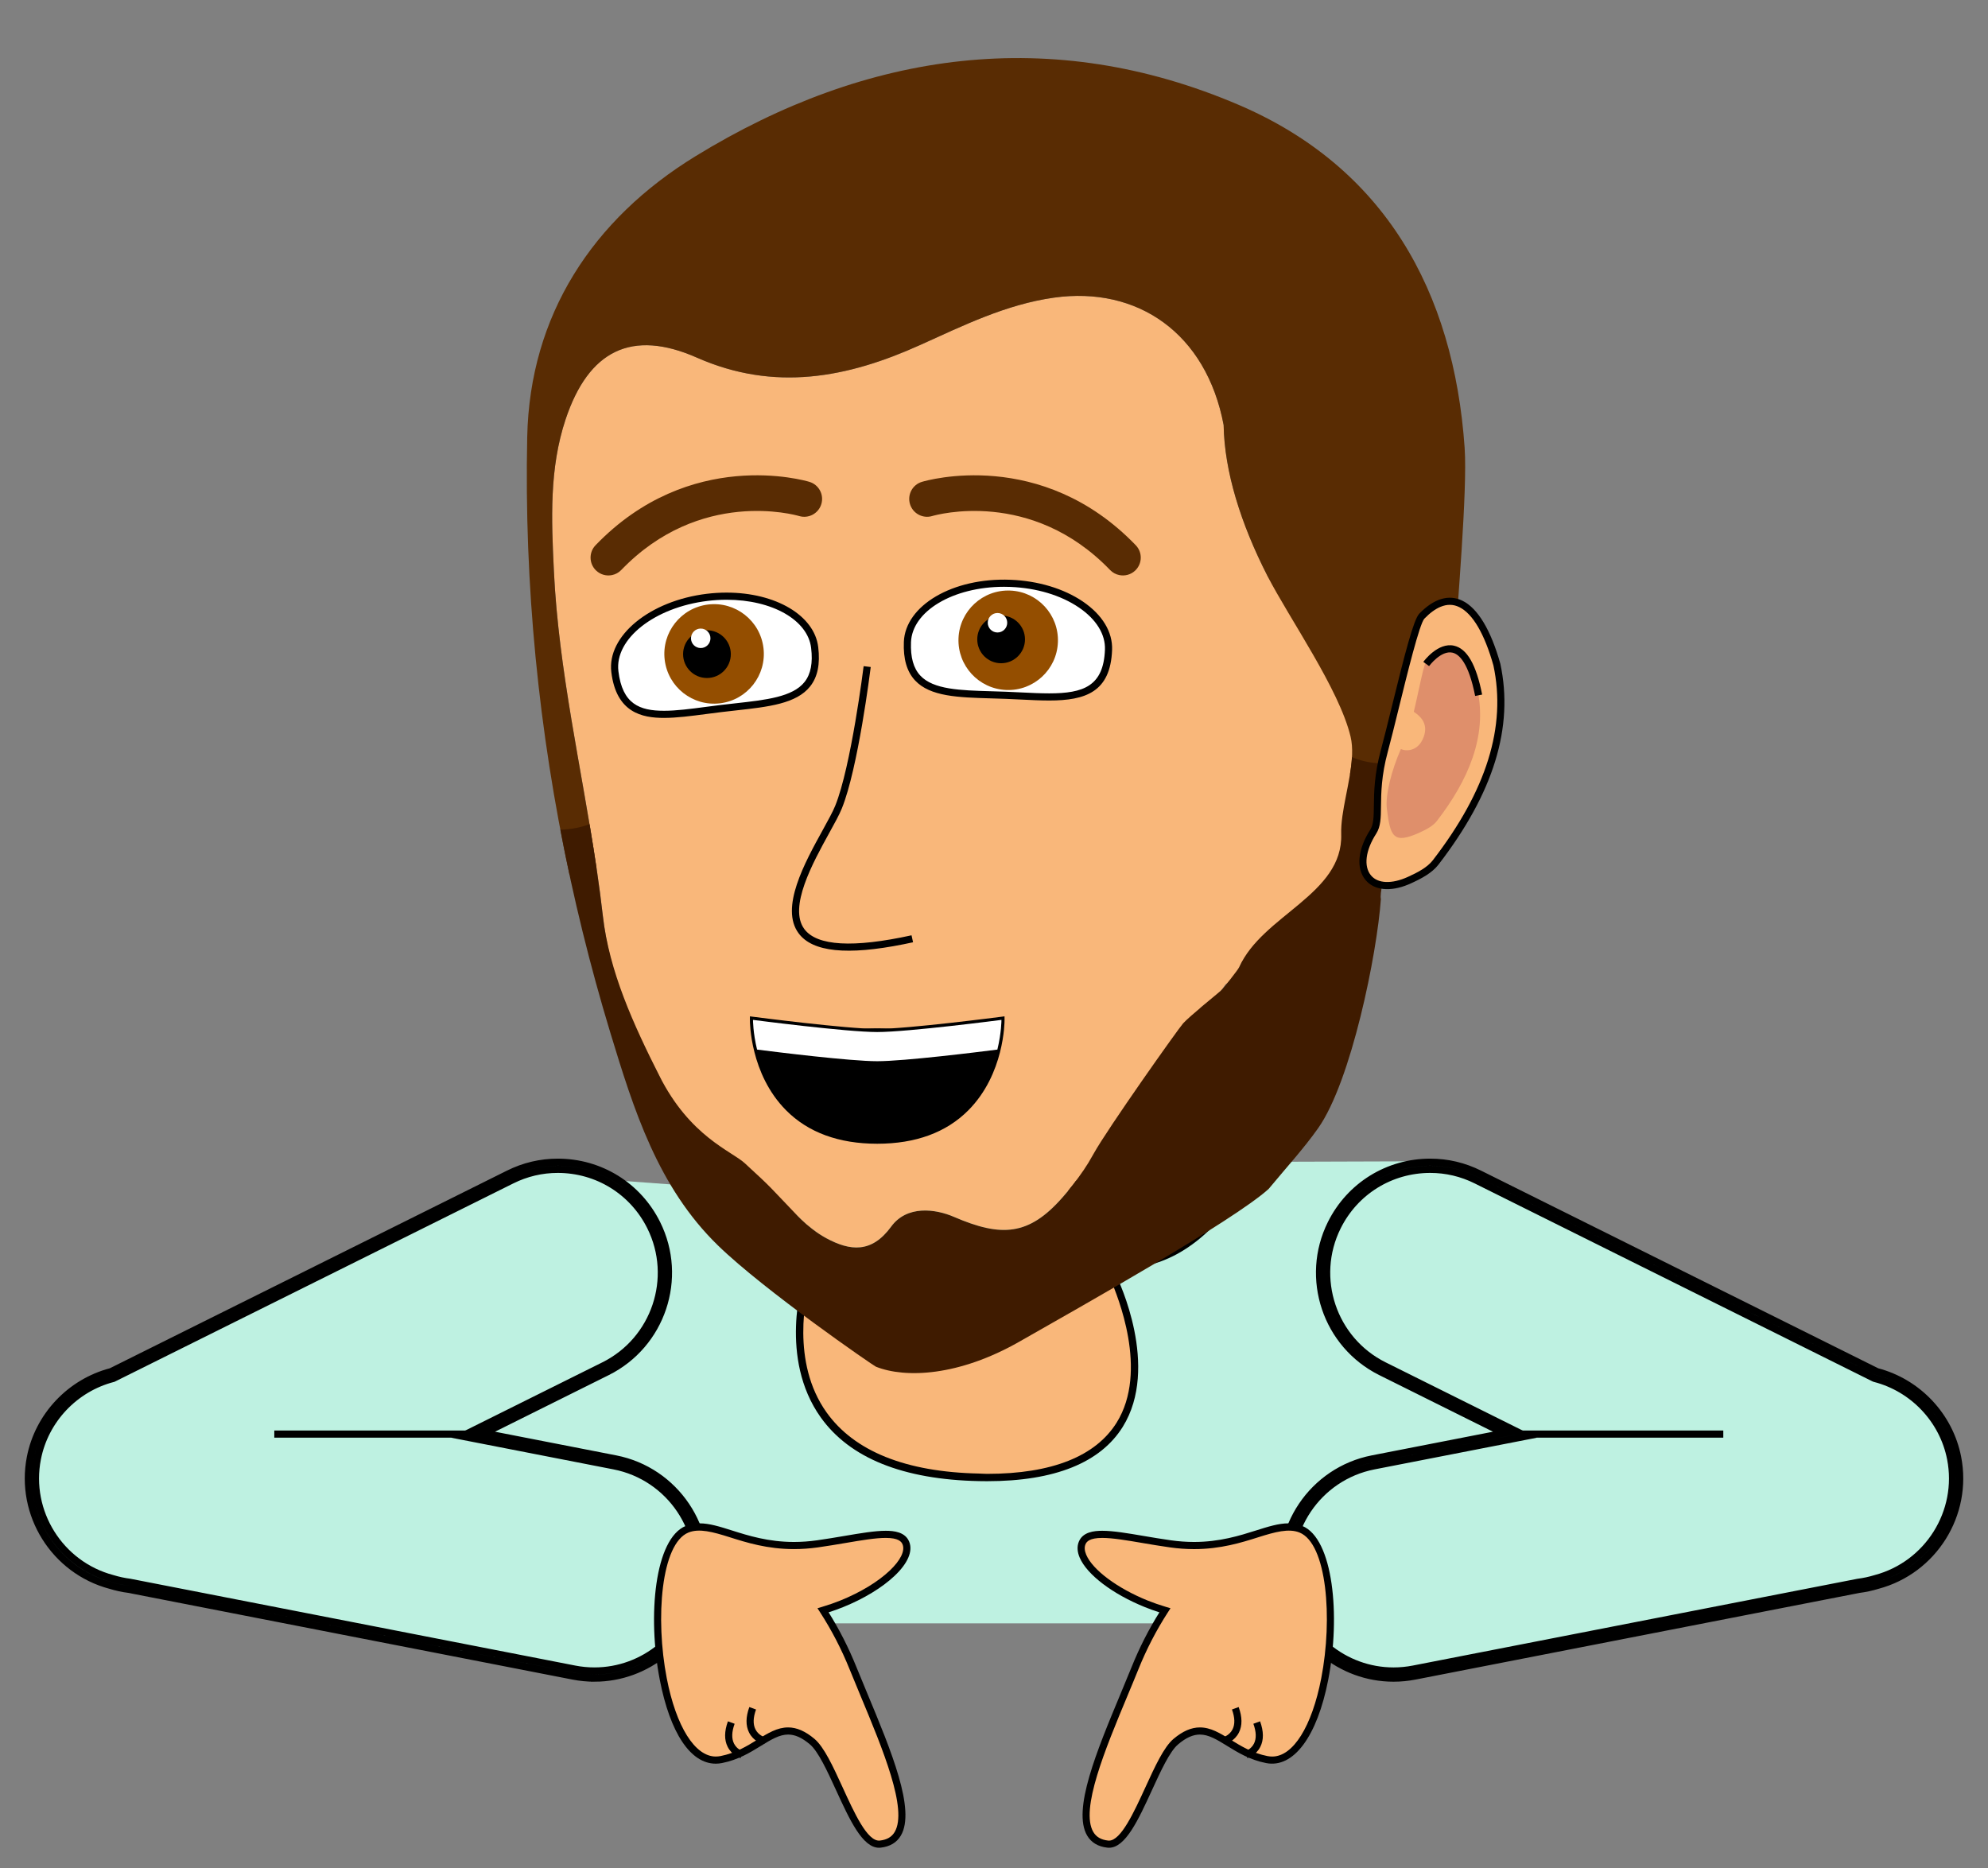 <svg width="278.512" height="261.736" xmlns="http://www.w3.org/2000/svg" version="1.1" enable-background="new 0 0 278.512 261.736" xml:space="preserve">
 <rect width="100%" height="100%" fill="#808080" stroke="none"/>
 <g>
  <title>Layer 1</title>
  <g id="svg_1">
   <g id="svg_2">
    <polygon fill="#bef1e1" points="200.604,163.447 168.928,163.379 103.776,167.244 71.471,165.034 56.896,227.403 219.896,227.403       " id="svg_3"/>
    <path fill="#bef1e1" d="m220.57,227.403l-164.304,0l14.815,-63.164l32.731,2.413l65.085,-3.866l32.077,-0.104l19.596,64.721zm-163.043,-1l161.696,0l-18.99,-62.706l-31.305,0.058l-65.122,3.926l-31.946,-2.398l-14.333,61.12z" id="svg_4"/>
   </g>
   <g id="svg_5">
    <path stroke="#000000" fill="#bef1e1" d="m273.766,204.265c-1.144,-5.865 -5.566,-10.242 -10.991,-11.641l-55.733,-27.735c-7.417,-3.69 -16.422,-0.67 -20.112,6.746c-3.69,7.418 -0.669,16.421 6.747,20.111l18.571,9.241l-19.872,3.879c-8.131,1.588 -13.436,9.467 -11.85,17.596c1.588,8.131 9.465,13.436 17.596,11.849l62.265,-12.152c0.856,-0.106 1.697,-0.294 2.52,-0.544c7.562,-2.011 12.381,-9.557 10.859,-17.35z" id="svg_6"/>
    <path stroke="#000000" fill="#bef1e1" d="m195.232,235.091l0,0c-7.389,0 -13.779,-5.271 -15.198,-12.533c-1.636,-8.388 3.856,-16.544 12.245,-18.183l18.427,-3.597l-17.253,-8.585c-7.651,-3.807 -10.778,-13.13 -6.972,-20.781c2.639,-5.303 7.96,-8.598 13.889,-8.598c2.405,0 4.725,0.548 6.894,1.627l55.687,27.712c5.739,1.501 10.175,6.212 11.307,12.016c1.556,7.967 -3.374,15.842 -11.223,17.929c-0.862,0.263 -1.738,0.451 -2.587,0.557l-62.23,12.147c-0.987,0.192 -1.99,0.289 -2.986,0.289zm5.138,-71.276c-5.546,0 -10.525,3.082 -12.994,8.043c-3.561,7.158 -0.635,15.879 6.522,19.441l19.89,9.897l-21.317,4.161c-7.847,1.532 -12.985,9.162 -11.454,17.009c1.326,6.793 7.305,11.725 14.215,11.725l0.001,0c0.931,0 1.87,-0.091 2.793,-0.271l62.265,-12.152c0.825,-0.104 1.646,-0.28 2.47,-0.531c7.359,-1.957 11.971,-9.323 10.516,-16.775c-1.063,-5.445 -5.232,-9.862 -10.626,-11.252l-0.098,-0.037l-55.733,-27.735c-2.031,-1.011 -4.201,-1.523 -6.45,-1.523z" id="svg_7"/>
   </g>
   <g id="svg_8">
    <g id="svg_9">
     <g id="svg_10">
      <g id="svg_11">
       <path fill="#F9B77A" d="m160.596,224.684c0.881,0.355 1.756,0.65 2.607,0.905c-1.561,2.413 -2.986,5.113 -4.172,8.055c-4.055,10.055 -10.838,23.93 -3.834,24.7c3.53,0.389 6.488,-11.801 9.533,-14.362c4.826,-4.062 6.84,1.36 12.737,2.517c9.262,1.816 12.083,-29.321 4.777,-32.271c-4.001,-1.609 -8.612,3.407 -18.259,2.052c-6.307,-0.89 -11.45,-2.431 -12.385,-0.109c-0.938,2.32 3.091,6.13 8.996,8.513z" id="svg_12"/>
       <path d="m155.363,258.853c0,0 0,0 0,0c-0.073,0 -0.147,-0.004 -0.221,-0.012c-1.304,-0.144 -2.257,-0.711 -2.833,-1.688c-2.111,-3.577 1.356,-11.897 4.71,-19.943c0.536,-1.286 1.062,-2.547 1.548,-3.752c1.067,-2.647 2.365,-5.196 3.862,-7.584c-0.718,-0.229 -1.384,-0.469 -2.021,-0.726c-4.547,-1.835 -8.139,-4.563 -9.151,-6.95c-0.345,-0.813 -0.385,-1.558 -0.119,-2.215c0.554,-1.375 2.14,-1.534 3.284,-1.534c1.537,0 3.521,0.337 5.817,0.727c1.201,0.204 2.482,0.421 3.817,0.609c1.087,0.152 2.173,0.23 3.228,0.23c3.589,0 6.415,-0.894 8.687,-1.612c1.692,-0.535 3.153,-0.997 4.534,-0.997c0.697,0 1.328,0.117 1.927,0.358c4.347,1.755 5.396,12.557 3.65,21.545c-1.548,7.971 -4.87,12.438 -8.711,11.68c-2.286,-0.448 -3.986,-1.497 -5.486,-2.422c-1.367,-0.844 -2.547,-1.572 -3.784,-1.572c-0.97,0 -1.938,0.436 -3.048,1.37c-1.179,0.991 -2.441,3.744 -3.663,6.407c-1.907,4.155 -3.707,8.081 -6.027,8.081zm-0.941,-43.404c-1.784,0 -2.199,0.519 -2.356,0.908c-0.163,0.403 -0.126,0.891 0.111,1.45c0.9,2.122 4.359,4.699 8.606,6.413c0.791,0.319 1.63,0.61 2.563,0.891l0.638,0.19l-0.361,0.56c-1.612,2.493 -3.002,5.175 -4.128,7.97c-0.487,1.21 -1.015,2.474 -1.553,3.764c-3.107,7.455 -6.629,15.904 -4.771,19.051c0.413,0.7 1.094,1.094 2.081,1.202c0.037,0.004 0.074,0.006 0.111,0.006l0,0c1.678,0 3.506,-3.983 5.117,-7.498c1.326,-2.891 2.578,-5.62 3.928,-6.756c1.283,-1.079 2.49,-1.604 3.692,-1.604c1.521,0 2.813,0.798 4.309,1.721c1.429,0.881 3.047,1.879 5.155,2.293c0.227,0.044 0.453,0.066 0.674,0.066c2.92,0 5.55,-4.198 6.862,-10.956c1.636,-8.421 0.788,-18.881 -3.043,-20.427c-1.51,-0.607 -3.426,-0.082 -5.785,0.665c-2.337,0.738 -5.245,1.658 -8.988,1.658c-1.101,0 -2.233,-0.081 -3.367,-0.24c-1.345,-0.189 -2.636,-0.408 -3.845,-0.613c-2.253,-0.384 -4.197,-0.714 -5.65,-0.714z" id="svg_13"/>
      </g>
     </g>
    </g>
    <g id="svg_14">
     <path d="m171.752,244.291l-0.29,-0.958c0.008,-0.002 0.816,-0.264 1.222,-1.084c0.35,-0.708 0.319,-1.639 -0.091,-2.766l0.939,-0.342c0.511,1.403 0.523,2.604 0.038,3.569c-0.605,1.206 -1.769,1.566 -1.818,1.581z" id="svg_15"/>
    </g>
    <g id="svg_16">
     <path d="m174.752,246.291l-0.29,-0.958c0.008,-0.002 0.816,-0.264 1.222,-1.084c0.35,-0.708 0.319,-1.639 -0.091,-2.766l0.939,-0.342c0.511,1.403 0.523,2.604 0.038,3.569c-0.605,1.206 -1.769,1.566 -1.818,1.581z" id="svg_17"/>
    </g>
   </g>
   <g id="svg_18">
    <path stroke="#000000" fill="#bef1e1" d="m86.137,204.867l-19.872,-3.879l18.571,-9.241c7.416,-3.69 10.438,-12.693 6.747,-20.111c-3.69,-7.416 -12.695,-10.437 -20.112,-6.746l-55.733,27.735c-5.425,1.398 -9.847,5.775 -10.991,11.641c-1.522,7.793 3.297,15.339 10.86,17.35c0.823,0.25 1.664,0.438 2.52,0.544l62.265,12.152c8.131,1.587 16.008,-3.718 17.596,-11.849c1.584,-8.13 -3.72,-16.008 -11.851,-17.596z" id="svg_19"/>
    <path stroke="#000000" fill="#bef1e1" d="m83.281,235.091c-0.001,0 0,0 0,0c-0.996,0 -2,-0.098 -2.986,-0.289l-62.265,-12.152c-0.814,-0.101 -1.69,-0.289 -2.57,-0.557c-7.832,-2.082 -12.761,-9.957 -11.205,-17.924c1.132,-5.804 5.567,-10.516 11.306,-12.016l55.687,-27.712c2.169,-1.079 4.488,-1.627 6.894,-1.627c5.928,0 11.25,3.295 13.889,8.598c3.807,7.651 0.679,16.975 -6.972,20.781l-17.252,8.585l18.426,3.597c8.388,1.639 13.881,9.795 12.245,18.183c-1.419,7.262 -7.811,12.533 -15.197,12.533zm-5.139,-71.276c-2.25,0 -4.419,0.512 -6.449,1.521l-55.831,27.772c-5.393,1.39 -9.563,5.807 -10.625,11.252c-1.456,7.452 3.156,14.818 10.498,16.771c0.842,0.256 1.662,0.433 2.453,0.531l62.299,12.157c0.922,0.181 1.863,0.271 2.794,0.271c6.91,0 12.889,-4.931 14.215,-11.725c1.531,-7.847 -3.608,-15.477 -11.455,-17.009l-21.317,-4.161l19.89,-9.897c7.157,-3.563 10.083,-12.283 6.522,-19.441c-2.469,-4.96 -7.448,-8.042 -12.994,-8.042z" id="svg_20"/>
   </g>
   <g id="svg_21">
    <g id="svg_22">
     <g id="svg_23">
      <g id="svg_24">
       <path fill="#F9B77A" d="m117.916,224.684c-0.881,0.355 -1.756,0.65 -2.608,0.905c1.561,2.413 2.987,5.113 4.173,8.055c4.055,10.055 10.837,23.93 3.833,24.7c-3.53,0.389 -6.488,-11.801 -9.533,-14.362c-4.827,-4.062 -6.841,1.36 -12.738,2.517c-9.262,1.816 -12.083,-29.321 -4.777,-32.271c4.001,-1.609 8.612,3.407 18.259,2.052c6.307,-0.89 11.45,-2.431 12.385,-0.109c0.939,2.32 -3.089,6.13 -8.994,8.513z" id="svg_25"/>
       <path d="m123.149,258.853c-2.32,0 -4.121,-3.926 -6.027,-8.082c-1.221,-2.662 -2.484,-5.415 -3.662,-6.406c-1.11,-0.935 -2.079,-1.37 -3.048,-1.37c-1.238,0 -2.418,0.729 -3.785,1.572c-1.5,0.925 -3.2,1.974 -5.486,2.422c-0.29,0.058 -0.582,0.086 -0.867,0.086c0,0 -0.001,0 -0.001,0c-3.531,0 -6.389,-4.285 -7.841,-11.759c-1.748,-8.991 -0.699,-19.797 3.649,-21.552c0.6,-0.241 1.23,-0.358 1.927,-0.358c1.38,0 2.842,0.462 4.534,0.997c2.271,0.719 5.098,1.612 8.687,1.612c1.055,0 2.141,-0.078 3.229,-0.23c1.333,-0.188 2.616,-0.405 3.816,-0.609c2.297,-0.39 4.28,-0.727 5.817,-0.727c1.145,0 2.73,0.159 3.285,1.535c0.536,1.325 -0.192,3.024 -2.051,4.783c-1.743,1.649 -4.307,3.205 -7.22,4.381c-0.639,0.258 -1.305,0.497 -2.021,0.726c1.497,2.387 2.794,4.935 3.863,7.584c0.486,1.204 1.011,2.465 1.547,3.75c3.354,8.047 6.822,16.367 4.71,19.945c-0.576,0.978 -1.529,1.545 -2.833,1.688c-0.075,0.008 -0.149,0.012 -0.222,0.012zm-12.737,-16.858c1.201,0 2.409,0.525 3.692,1.604c1.35,1.136 2.602,3.865 3.927,6.755c1.647,3.593 3.483,7.678 5.229,7.493c0.987,-0.108 1.668,-0.502 2.081,-1.202c1.857,-3.147 -1.665,-11.598 -4.772,-19.053c-0.538,-1.289 -1.064,-2.553 -1.552,-3.762c-1.127,-2.796 -2.517,-5.478 -4.129,-7.97l-0.362,-0.56l0.639,-0.191c0.932,-0.278 1.77,-0.569 2.564,-0.89c2.8,-1.13 5.252,-2.614 6.907,-4.18c1.517,-1.436 2.177,-2.778 1.812,-3.683c-0.157,-0.391 -0.573,-0.909 -2.357,-0.909c-1.452,0 -3.397,0.33 -5.65,0.713c-1.209,0.205 -2.5,0.424 -3.844,0.613c-1.134,0.159 -2.267,0.24 -3.368,0.24c-3.743,0 -6.651,-0.92 -8.988,-1.658c-2.359,-0.746 -4.272,-1.272 -5.786,-0.665c-3.832,1.547 -4.678,12.011 -3.041,20.434c1.313,6.754 3.941,10.949 6.86,10.949c0,0 0,0 0.001,0c0.221,0 0.448,-0.022 0.675,-0.066c2.108,-0.414 3.726,-1.412 5.154,-2.293c1.494,-0.922 2.786,-1.719 4.308,-1.719z" id="svg_26"/>
      </g>
     </g>
    </g>
    <g id="svg_27">
     <path d="m106.76,244.291c-0.049,-0.015 -1.213,-0.375 -1.819,-1.58c-0.485,-0.965 -0.473,-2.166 0.038,-3.569l0.939,0.342c-0.412,1.134 -0.44,2.069 -0.083,2.778c0.408,0.812 1.204,1.068 1.211,1.07l-0.286,0.959z" id="svg_28"/>
    </g>
    <g id="svg_29">
     <path d="m103.76,246.291c-0.049,-0.015 -1.213,-0.375 -1.819,-1.58c-0.485,-0.966 -0.473,-2.166 0.038,-3.569l0.939,0.342c-0.41,1.127 -0.44,2.058 -0.09,2.766c0.405,0.82 1.213,1.082 1.222,1.084l-0.29,0.957z" id="svg_30"/>
    </g>
   </g>
   <g id="svg_31">
    <path fill="#F9B77A" d="m155.978,179.403c0,0 13.998,28.512 -18.813,27.846s-24.09,-27.846 -24.09,-27.846l42.903,0z" id="svg_32"/>
    <path d="m138.281,207.502c-0.371,0 -0.743,-0.004 -1.128,-0.012c-10.636,-0.216 -18.095,-3.219 -22.169,-8.926c-5.911,-8.279 -2.533,-19.236 -2.386,-19.693l0.111,-0.469l43.58,0l0.138,0.4c0.251,0.513 6.094,12.699 0.863,21.092c-3.12,5.009 -9.516,7.608 -19.009,7.608zm-24.83,-28.099c-0.52,2 -2.698,11.399 2.351,18.466c3.881,5.432 11.072,8.353 21.372,8.562c0.377,0.008 0.743,0.042 1.107,0.042c9.123,0 15.232,-2.485 18.159,-7.179c4.518,-7.246 0.056,-17.891 -0.782,-19.891l-42.207,0z" id="svg_33"/>
   </g>
   <g id="svg_34">
    <g id="svg_35">
     <path fill="#F9B77A" d="m153.108,135.311c0,0 32.595,12.033 20.941,30.434s-24.653,8.973 -24.653,8.973l3.712,-39.407z" id="svg_36"/>
     <path d="m157.526,177.632c-4.906,0 -8.282,-2.408 -8.424,-2.511l-0.23,-0.167l0.026,-0.284l3.773,-40.054l0.609,0.226c0.781,0.288 19.164,7.19 23.069,18.734c1.386,4.095 0.754,8.279 -1.878,12.436c-6.081,9.604 -12.572,11.62 -16.945,11.62zm-7.603,-3.166c0.819,0.518 3.733,2.166 7.604,2.166c5.996,0 11.413,-3.753 16.101,-11.155c2.463,-3.889 3.061,-7.784 1.777,-11.579c-3.364,-9.944 -18.61,-16.566 -21.86,-17.879l-3.622,38.447z" id="svg_37"/>
    </g>
    <g id="svg_38">
     <g id="svg_39">
      <path fill="#F9B77A" d="m177.568,80.682c-3.736,-7.303 -6.035,-14.646 -6.139,-21.14c-2.431,-12.874 -12.074,-19.489 -23.779,-17.844c-6.721,0.949 -12.683,3.904 -18.744,6.636c-10.206,4.605 -20.403,6.561 -31.27,1.766c-9.138,-4.032 -15.174,-1.011 -18.393,8.635c-2.299,6.891 -1.992,14.037 -1.647,21.184c0.774,16.336 5.021,32.176 6.86,48.373c0.886,7.809 4.042,15.364 7.919,22.424c1.014,1.857 0.218,6.46 1.912,6.391c0.615,-0.03 4.64,6.709 7.134,6.986c1.091,5.341 6.467,2.24 10.187,6.105c0.076,0.073 0.157,0.16 0.234,0.234c0.144,0.143 0.29,0.297 0.442,0.438c0.439,0.426 0.895,0.819 1.359,1.179c0.111,0.088 0.224,0.177 0.345,0.263c0.245,0.191 0.5,0.375 0.759,0.541c0.337,0.225 0.664,0.419 1,0.604c3.359,1.811 6.363,2.137 9.103,-1.617c2.188,-3 6.15,-2.513 8.825,-1.353c6.621,2.858 10.459,2.624 15.15,-2.704c0.281,-0.318 0.55,-0.633 0.818,-0.955c0.256,-0.324 0.524,-0.646 0.771,-0.967c0.504,-0.66 0.981,-1.328 1.44,-1.998c0.216,-0.324 0.424,-0.646 0.63,-0.975c0.254,-0.434 0.51,-0.866 0.752,-1.301c1.932,-3.475 3.177,-7.275 3.542,-11.414c3.946,-1.098 6.329,-3.711 7.36,-6.799c0.422,0.532 0.913,0.768 1.622,-0.02c0.823,-0.925 1.791,-1.709 2.775,-2.453c0.667,-0.514 1.331,-1.038 1.972,-1.586c0.18,-0.15 0.343,-0.351 0.514,-0.512c0.342,-0.309 0.592,-0.996 0.964,-1.076c0,0 0,0 0.01,-0.002c0.175,-0.039 0.311,-0.262 0.455,-0.446c0.144,-0.185 0.309,-0.28 0.438,-0.483c0.095,-0.133 0.177,-0.272 0.258,-0.414c0.178,-0.281 0.328,-0.571 0.466,-0.887c3.242,-7.299 15.709,-1.697 15.438,-10.152c-0.124,-4.035 5.525,-28.507 4.589,-32.456c-1.576,-6.646 -13.003,-6.224 -16.071,-12.205z" id="svg_40"/>
     </g>
    </g>
    <g id="svg_41">
     <g id="svg_42">
      <path fill="#F9B77A" d="m103.609,155.196c-2.493,-0.278 -4.679,-1.384 -6.263,-2.985c-0.202,0.237 -0.404,0.363 -1.402,0.478l4.307,19.959l11.357,-2.451c-3.719,-3.862 -6.905,-9.662 -7.999,-15.001z" id="svg_43"/>
     </g>
    </g>
    <g id="svg_44">
     <g id="svg_45">
      <path fill="#F9B77A" d="m165.546,143.417c-0.708,0.785 -0.981,0.497 -1.405,-0.035c-1.031,3.086 -3.414,5.698 -7.361,6.795c-0.365,4.14 -1.612,7.937 -3.542,11.414c0.093,-0.143 0.164,-0.281 0.246,-0.432l18.125,-3.912l-3.502,-16.228c-0.868,0.72 -1.737,1.468 -2.561,2.398z" id="svg_46"/>
     </g>
    </g>
    <g id="svg_47">
     <g id="svg_48">
      <g id="svg_49">
       <path fill="#592C03" d="m205.191,62.743c0.413,5.983 -1.053,22.309 -1.38,28.299c-0.685,0.66 -3.697,9.656 -6.304,18.363c-2.12,-1.229 -4.769,-1.733 -7.865,-1.066c-0.178,0.037 -0.34,0.094 -0.515,0.139c0.308,-1.887 0.454,-3.709 0.086,-5.27c-1.579,-6.646 -8.578,-16.545 -11.647,-22.523c-3.734,-7.304 -6.036,-14.645 -6.139,-21.139c-2.433,-12.877 -12.074,-19.492 -23.779,-17.846c-6.722,0.949 -12.682,3.904 -18.743,6.633c-10.207,4.608 -20.403,6.563 -31.271,1.771c-9.138,-4.033 -15.173,-1.011 -18.393,8.634c-2.298,6.891 -1.993,14.037 -1.646,21.186c0.667,14.08 3.913,27.797 5.974,41.688c-0.488,0.049 -0.985,0.118 -1.499,0.23c-0.827,0.177 -1.583,0.428 -2.285,0.723c-4.338,-20.15 -6.356,-40.643 -5.924,-61.357c0.357,-17.026 9.134,-30.482 23.611,-39.346c24.035,-14.725 49.876,-18.367 76.048,-7.178c20.4,8.721 30.145,26.045 31.671,48.059z" id="svg_50"/>
      </g>
     </g>
    </g>
    <g id="svg_51">
     <g id="svg_52">
      <g id="svg_53">
       <path fill="#3F1B00" d="m198.563,105.938c-2.764,8.945 -5.48,18.813 -5.104,19.992c-0.543,7.7 -4.139,25.52 -8.79,32.116c-1.989,2.823 -4.358,5.403 -6.94,8.517c-4.981,4.504 -26.495,16.594 -34.912,21.388c-8.48,4.841 -15.952,5.161 -20.103,3.511c-0.3,-0.107 -15.61,-10.646 -22.12,-16.977c-8.44,-8.204 -11.816,-19.055 -15.092,-29.824c-2.85,-9.395 -5.18,-18.877 -6.999,-28.432c0.789,-0.016 1.608,-0.104 2.464,-0.29c0.576,-0.124 1.112,-0.289 1.626,-0.473c0.717,4.262 1.375,8.53 1.863,12.825c0.887,7.81 4.295,15.229 7.92,22.424c4.287,8.513 10.101,10.535 11.953,12.23c4.021,3.675 3.56,3.387 7.279,7.25c0.077,0.075 0.157,0.162 0.233,0.238c0.145,0.143 0.291,0.293 0.443,0.436c0.439,0.426 0.894,0.818 1.359,1.179c0.111,0.089 0.223,0.178 0.345,0.264c0.245,0.19 0.501,0.371 0.76,0.542c0.339,0.221 0.664,0.417 0.999,0.602c3.359,1.813 6.364,2.137 9.103,-1.617c2.188,-3 6.15,-2.514 8.824,-1.352c6.622,2.857 10.458,2.623 15.15,-2.707c0.282,-0.316 0.55,-0.631 0.816,-0.953c0.26,-0.324 0.527,-0.646 0.775,-0.965c0.503,-0.662 0.979,-1.328 1.44,-2c0.216,-0.322 0.424,-0.646 0.629,-0.975c0.254,-0.434 0.509,-0.867 0.752,-1.3c1.93,-3.477 11.815,-17.446 12.523,-18.233c0.825,-0.926 5.091,-4.391 5.261,-4.551c0.344,-0.297 2.454,-2.993 2.59,-3.31c3.242,-7.298 14.559,-10.187 14.289,-18.641c-0.098,-3.132 1.307,-7.243 1.504,-10.776c2.97,1.235 6.3,1.128 9.16,-0.138z" id="svg_54"/>
      </g>
     </g>
    </g>
    <g id="svg_55">
     <g id="svg_56">
      <g id="svg_57">
       <path fill="#F9B77A" d="m209.703,93.084c2.102,9.814 -1.97,19.166 -8.58,27.743c-0.861,1.115 -2.345,1.87 -3.683,2.478c-5.556,2.521 -8.407,-1.584 -5.059,-6.79c1.205,-1.872 -0.137,-5.056 1.555,-11.304c1.474,-5.449 4.172,-17.771 5.256,-18.895c4.274,-4.418 8.144,-1.638 10.511,6.768z" id="svg_58"/>
      </g>
      <g id="svg_59">
       <path d="m191.309,123.284c-1.351,-1.615 -1.1,-4.313 0.654,-7.037c0.479,-0.742 0.49,-1.828 0.51,-3.334c0.021,-1.857 0.053,-4.4 0.98,-7.83c0.429,-1.578 0.961,-3.748 1.525,-6.041c1.808,-7.355 3.053,-12.236 3.854,-13.069c2.056,-2.127 4.144,-2.742 6.04,-1.821c2.146,1.041 3.984,4.084 5.32,8.83c1.906,8.9 -0.934,18.109 -8.674,28.152c-0.908,1.176 -2.398,1.959 -3.872,2.627c-0.118,0.055 -0.233,0.104 -0.347,0.151c-2.542,1.055 -4.782,0.819 -5.99,-0.628zm8.242,-36.619c-0.676,0.7 -2.438,7.869 -3.603,12.611c-0.565,2.299 -1.101,4.475 -1.53,6.064c-0.895,3.307 -0.926,5.777 -0.947,7.584c-0.019,1.67 -0.036,2.877 -0.669,3.861c-1.508,2.344 -1.788,4.588 -0.728,5.856c0.96,1.147 2.9,1.228 5.158,0.208c1.358,-0.615 2.721,-1.326 3.494,-2.327c7.553,-9.8 10.329,-18.74 8.496,-27.302c-1.249,-4.432 -2.904,-7.258 -4.787,-8.171c-0.842,-0.41 -1.699,-0.423 -2.621,-0.04c-0.732,0.304 -1.494,0.863 -2.263,1.656z" id="svg_60"/>
      </g>
     </g>
     <g id="svg_61">
      <g id="svg_62">
       <path fill="#DF8F6B" d="m206.991,96.653c1.39,6.488 -1.305,12.675 -5.677,18.346c-0.568,0.738 -1.549,1.234 -2.434,1.637c-3.675,1.668 -4.112,0.576 -4.585,-3.331c-0.233,-1.94 0.649,-5.384 1.961,-8.368c0.729,0.329 2.436,0.364 3.197,-1.698c0.735,-1.983 -0.64,-3.024 -1.385,-3.524c0.79,-3.267 1.39,-6.935 1.972,-7.535c2.827,-2.925 5.386,-1.088 6.951,4.473z" id="svg_63"/>
      </g>
     </g>
     <g id="svg_64">
      <g id="svg_65">
       <path d="m206.662,97.496c-0.913,-4.629 -2.232,-5.854 -3.18,-6.065c-1.604,-0.358 -3.258,1.86 -3.272,1.884l-0.808,-0.591c0.084,-0.114 2.047,-2.767 4.293,-2.27c1.828,0.404 3.119,2.644 3.947,6.85l-0.98,0.192z" id="svg_66"/>
      </g>
     </g>
    </g>
    <g id="svg_67">
     <g id="svg_68">
      <g id="svg_69">
       <path fill="#592C03" d="m159.051,79.917c0.993,-0.957 1.025,-2.541 0.066,-3.534c-13.222,-13.731 -29.288,-9.081 -29.964,-8.878c-1.319,0.398 -2.063,1.787 -1.669,3.109c0.395,1.318 1.785,2.072 3.106,1.681c0.563,-0.165 13.878,-3.917 24.927,7.556c0.361,0.377 0.816,0.617 1.294,0.713c0.779,0.161 1.623,-0.053 2.24,-0.647z" id="svg_70"/>
      </g>
     </g>
    </g>
    <g id="svg_71">
     <g id="svg_72">
      <g id="svg_73">
       <path fill="#592C03" d="m85.742,80.563c0.478,-0.096 0.932,-0.336 1.294,-0.713c11.048,-11.473 24.364,-7.721 24.926,-7.556c1.322,0.392 2.711,-0.362 3.106,-1.681c0.394,-1.322 -0.35,-2.711 -1.669,-3.109c-0.676,-0.203 -16.742,-4.854 -29.964,8.878c-0.958,0.993 -0.926,2.577 0.067,3.534c0.619,0.595 1.462,0.809 2.24,0.647z" id="svg_74"/>
      </g>
     </g>
    </g>
    <g id="svg_75">
     <g id="svg_76">
      <path d="m111.89,130.756c-2.652,-3.555 0.841,-9.888 3.393,-14.514c0.746,-1.354 1.39,-2.521 1.729,-3.362c2.219,-5.457 3.965,-19.418 3.981,-19.558l0.993,0.121c-0.071,0.58 -1.78,14.231 -4.047,19.813c-0.362,0.895 -1.019,2.086 -1.784,3.47c-2.279,4.14 -5.732,10.397 -3.465,13.434c1.768,2.368 6.824,2.66 15.013,0.867l0.212,0.977c-0.45,0.1 -0.894,0.192 -1.326,0.278c-7.938,1.585 -12.753,1.083 -14.699,-1.526z" id="svg_77"/>
     </g>
    </g>
    <g id="svg_78">
     <g id="svg_79">
      <path fill="#FFFFFF" d="m155.301,91.042c-0.302,7.764 -6.574,6.666 -14.354,6.363c-7.782,-0.304 -14.121,0.3 -13.82,-7.462c0.19,-4.845 6.651,-8.525 14.431,-8.222c7.78,0.305 13.934,4.477 13.743,9.321z" id="svg_80"/>
      <path d="m146.981,98.134c-1.236,0 -2.555,-0.065 -3.951,-0.134c-0.686,-0.034 -1.388,-0.068 -2.103,-0.096c-0.713,-0.028 -1.414,-0.048 -2.1,-0.068c-4.565,-0.131 -8.508,-0.245 -10.624,-2.508c-1.154,-1.235 -1.669,-3.003 -1.576,-5.405c0.2,-5.083 6.83,-9.031 14.95,-8.702c3.854,0.151 7.449,1.232 10.121,3.043c2.744,1.861 4.201,4.275 4.102,6.796c-0.228,5.871 -3.69,7.074 -8.819,7.074zm-6.318,-15.93c-7.139,0 -12.865,3.408 -13.036,7.759c-0.082,2.121 0.346,3.653 1.308,4.683c1.831,1.959 5.581,2.067 9.922,2.192c0.688,0.02 1.393,0.041 2.109,0.068c0.718,0.028 1.424,0.063 2.112,0.097c1.384,0.068 2.69,0.132 3.902,0.132c4.802,0 7.621,-1 7.819,-6.112c0.086,-2.164 -1.215,-4.269 -3.663,-5.929c-2.519,-1.708 -5.928,-2.729 -9.599,-2.873c-0.293,-0.012 -0.584,-0.017 -0.874,-0.017z" id="svg_81"/>
     </g>
     <g id="svg_82">
      <path fill="#944E00" d="m148.209,89.968c-0.148,3.847 -3.389,6.843 -7.234,6.693c-3.847,-0.152 -6.842,-3.391 -6.692,-7.238c0.15,-3.844 3.39,-6.841 7.237,-6.69c3.843,0.149 6.84,3.39 6.689,7.235z" id="svg_83"/>
     </g>
     <g id="svg_84">
      <circle cx="140.254" cy="89.57" r="3.344" id="svg_85"/>
     </g>
     <g id="svg_86">
      <circle fill="#FFFFFF" cx="139.745" cy="87.241" r="1.364" id="svg_87"/>
     </g>
    </g>
    <g id="svg_88">
     <g id="svg_89">
      <g id="svg_90">
       <path fill="#FFFFFF" d="m114.131,90.703c0.935,7.713 -5.433,7.626 -13.162,8.563c-7.731,0.936 -13.894,2.538 -14.829,-5.173c-0.582,-4.813 5.212,-9.474 12.941,-10.409c7.731,-0.935 14.469,2.206 15.05,7.019z" id="svg_91"/>
       <path d="m93.033,100.573c-3.078,0 -6.698,-0.729 -7.389,-6.42c-0.613,-5.079 5.388,-9.999 13.378,-10.966c0.923,-0.111 1.853,-0.168 2.765,-0.168c6.907,0 12.307,3.207 12.841,7.624c0.289,2.387 -0.081,4.191 -1.13,5.516c-1.923,2.428 -5.841,2.862 -10.378,3.364c-0.682,0.076 -1.38,0.153 -2.09,0.239c-0.709,0.085 -1.404,0.177 -2.084,0.266c-2.133,0.28 -4.148,0.545 -5.913,0.545zm8.754,-16.554c-0.872,0 -1.761,0.054 -2.645,0.161c-7.443,0.901 -13.053,5.321 -12.505,9.853c0.558,4.599 2.96,5.541 6.396,5.541c1.7,0 3.683,-0.26 5.783,-0.536c0.683,-0.09 1.382,-0.182 2.094,-0.268c0.713,-0.086 1.415,-0.164 2.1,-0.24c4.314,-0.478 8.041,-0.891 9.705,-2.991c0.875,-1.105 1.177,-2.667 0.921,-4.775c-0.473,-3.909 -5.456,-6.745 -11.849,-6.745z" id="svg_92"/>
      </g>
      <g id="svg_93">
       <path fill="#944E00" d="m106.959,90.769c0.464,3.821 -2.259,7.294 -6.08,7.758c-3.822,0.461 -7.294,-2.261 -7.757,-6.084c-0.462,-3.818 2.26,-7.292 6.082,-7.755c3.82,-0.463 7.293,2.261 7.755,6.081z" id="svg_94"/>
      </g>
      <g id="svg_95">
       <circle cx="99.042" cy="91.639" r="3.344" id="svg_96"/>
      </g>
      <g id="svg_97">
       <circle fill="#FFFFFF" cx="98.169" cy="89.421" r="1.364" id="svg_98"/>
      </g>
     </g>
    </g>
    <g id="svg_99">
     <g id="svg_100">
      <ellipse fill-rule="evenodd" clip-rule="evenodd" cx="122.896" cy="151.305" rx="14.014" ry="6.744" id="svg_101"/>
      <path d="m122.896,158.549c-8.139,0 -14.514,-3.182 -14.514,-7.244c0,-4.063 6.375,-7.246 14.514,-7.246s14.514,3.183 14.514,7.246c0,4.063 -6.375,7.244 -14.514,7.244zm0,-13.49c-7.325,0 -13.514,2.86 -13.514,6.246c0,3.385 6.189,6.244 13.514,6.244s13.514,-2.859 13.514,-6.244c0,-3.386 -6.188,-6.246 -13.514,-6.246z" id="svg_102"/>
     </g>
     <g id="svg_103">
      <path fill="#FFFFFF" d="m122.896,144.198c-4.102,0 -7.78,1.205 -10.344,2.205l20.688,0c-2.563,-1 -6.241,-2.205 -10.344,-2.205z" id="svg_104"/>
     </g>
     <g id="svg_105">
      <path fill="#FFFFFF" d="m133.597,155.403l-21.401,0c2.57,1 6.408,2.394 10.701,2.394s8.13,-1.394 10.7,-2.394z" id="svg_106"/>
     </g>
    </g>
    <g id="svg_107">
     <g id="svg_108">
      <g id="svg_109">
       <path d="m122.895,159.792c-17.489,0 -17.402,-16.916 -17.402,-16.916s13.043,1.702 17.402,1.702c4.361,0 17.404,-1.702 17.404,-1.702s0.086,16.916 -17.404,16.916z" id="svg_110"/>
      </g>
      <g id="svg_111">
       <path d="m122.895,160.228c-5.378,0 -9.672,-1.575 -12.763,-4.683c-5.055,-5.08 -5.075,-12.364 -5.074,-12.672l0.002,-0.493l0.489,0.064c0.129,0.017 13.064,1.698 17.345,1.698c4.282,0 17.217,-1.682 17.347,-1.698l0.489,-0.064l0.003,0.493c0.002,0.308 -0.02,7.592 -5.074,12.672c-3.091,3.108 -7.385,4.683 -12.764,4.683zm-16.947,-16.854c0.101,1.71 0.74,7.479 4.808,11.563c2.921,2.933 7.006,4.42 12.14,4.42c5.139,0 9.225,-1.489 12.148,-4.426c4.067,-4.089 4.702,-9.85 4.803,-11.558c-2.484,0.317 -13.051,1.639 -16.951,1.639c-3.899,0.001 -14.465,-1.321 -16.948,-1.638z" id="svg_112"/>
      </g>
     </g>
     <g id="svg_113">
      <g id="svg_114">
       <path fill="#FFFFFF" d="m139.729,147.037c0.578,-2.393 0.57,-4.16 0.57,-4.16s-13.043,1.702 -17.404,1.702c-4.359,0 -17.402,-1.702 -17.402,-1.702s-0.009,1.768 0.57,4.16c2.559,0.326 13.018,1.629 16.832,1.629c3.815,0 14.276,-1.303 16.834,-1.629z" id="svg_115"/>
      </g>
     </g>
    </g>
   </g>
   <g id="svg_116">
    <line fill="#48826D" x1="212.428" y1="201.403" x2="241.428" y2="201.403" id="svg_117"/>
    <rect x="212.428" y="200.403" width="29" height="1" id="svg_118"/>
   </g>
   <g id="svg_119">
    <line fill="#48826D" x1="38.428" y1="201.403" x2="67.428" y2="201.403" id="svg_120"/>
    <rect x="38.428" y="200.403" width="29" height="1" id="svg_121"/>
   </g>
  </g>
 </g>

</svg>